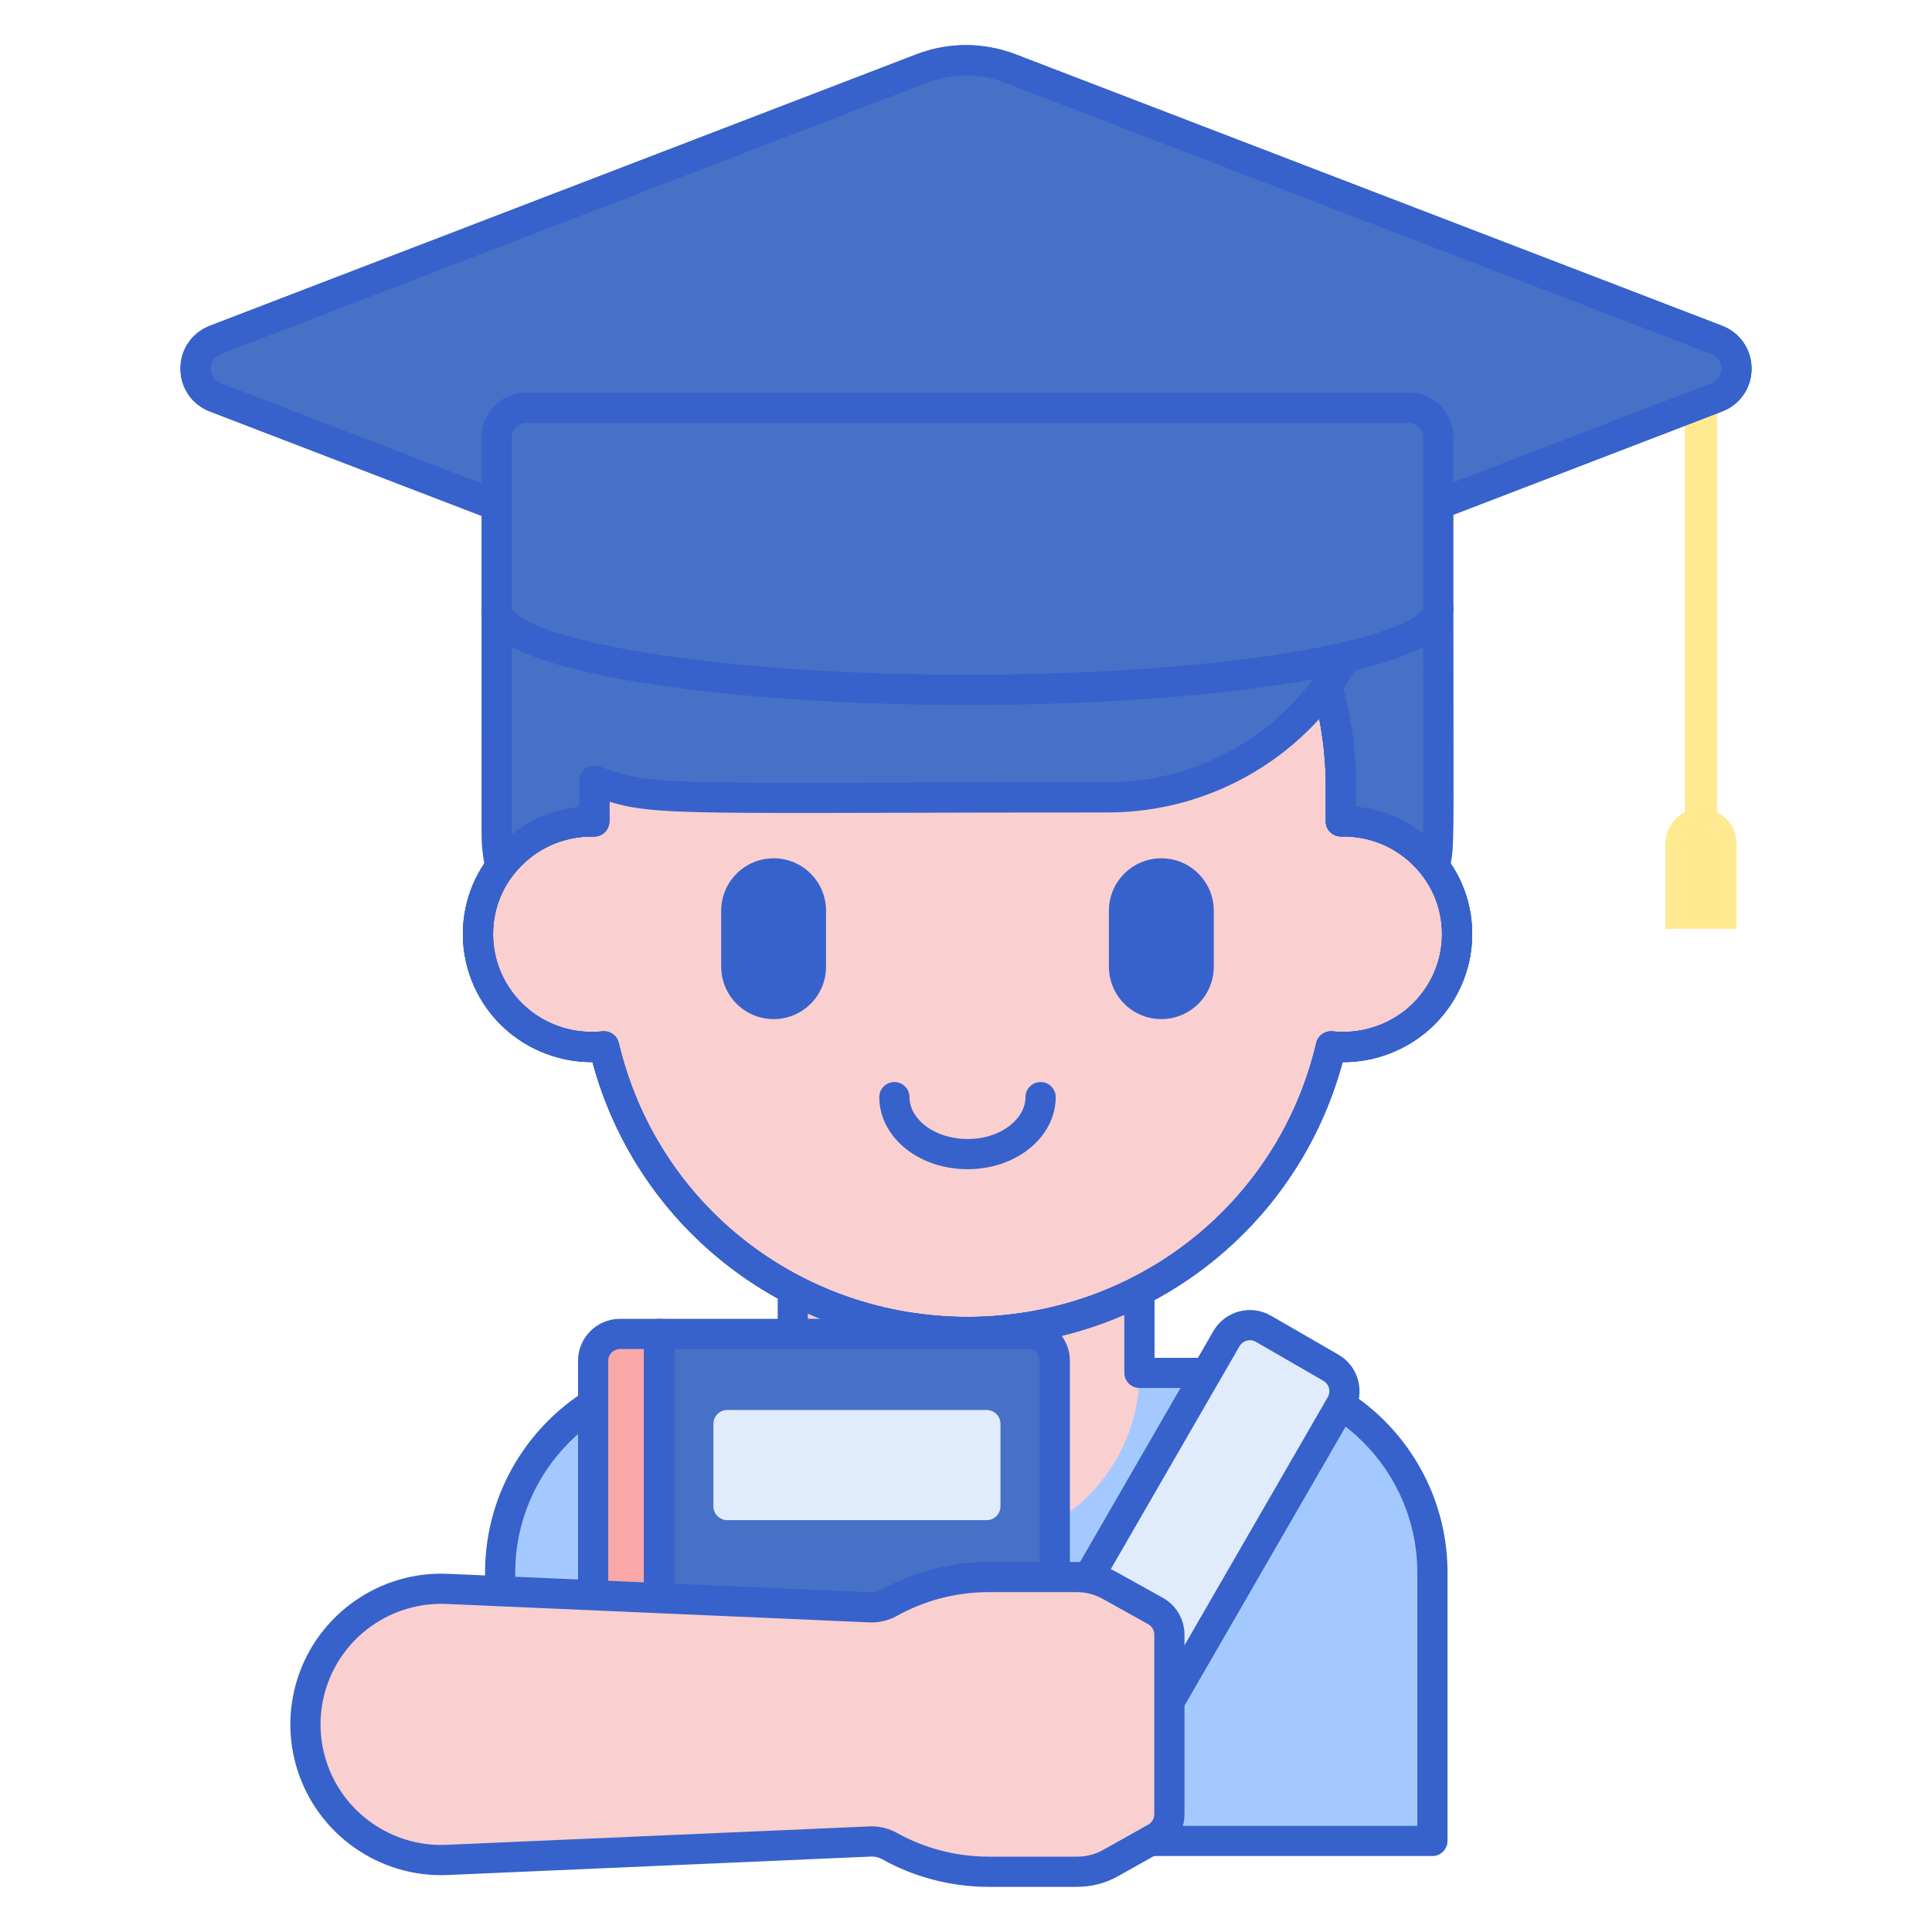 <?xml version="1.0" encoding="utf-8"?>
<!-- Generator: Adobe Illustrator 22.1.0, SVG Export Plug-In . SVG Version: 6.00 Build 0)  -->
<svg version="1.1" id="Layer_1" xmlns="http://www.w3.org/2000/svg" xmlns:xlink="http://www.w3.org/1999/xlink" x="0px" y="0px"
	 viewBox="0 0 256 256" style="enable-background:new 0 0 256 256;" xml:space="preserve">
<style type="text/css">
	.st0{fill:#E0EBFC;}
	.st1{fill:#3762CC;}
	.st2{fill:#4671C6;}
	.st3{fill:#6BDDDD;}
	.st4{fill:#F9A7A7;}
	.st5{fill:#A4C9FF;}
	.st6{fill:#FFEA92;}
	.st7{fill:#F9CFCF;}
	.st8{fill:#FFE164;}
	.st9{fill:#FFDC85;}
	.st10{fill:#FFEA94;}
	.st11{fill:#B9BEFC;}
	.st12{fill:#EAA97D;}
</style>
<g>
	<g>
		<path class="st5" d="M189.803,243.934H66.273v-35.549c0-14.619,11.851-26.471,26.471-26.471h70.589
			c14.619,0,26.471,11.851,26.471,26.471V243.934z"/>
	</g>
	<g>
		<path class="st7" d="M128.203,176.496c-8.369,0-16.246-2.069-23.155-5.707v0.345v7.678v3.102v0.002
			c0,12.685,10.283,22.967,22.967,22.967h0c12.684,0,22.967-10.283,22.967-22.967v-0.002v-3.102v-7.824
			C144.165,174.503,136.421,176.496,128.203,176.496z"/>
	</g>
	<g>
		<path class="st1" d="M189.803,245.934H66.273c-1.104,0-2-0.896-2-2v-35.549c0-15.699,12.771-28.471,28.471-28.471h10.305v-9.125
			c0-0.7,0.366-1.351,0.967-1.712c0.599-0.361,1.346-0.385,1.965-0.058c6.806,3.583,14.49,5.477,22.223,5.477
			c7.704,0,15.06-1.778,21.863-5.285c0.619-0.319,1.359-0.294,1.957,0.069c0.596,0.363,0.959,1.011,0.959,1.708v8.926h10.35
			c15.699,0,28.471,12.771,28.471,28.471v35.549C191.803,245.038,190.907,245.934,189.803,245.934z M68.273,241.934h119.529v-33.549
			c0-13.493-10.978-24.471-24.471-24.471h-12.35c-1.104,0-2-0.896-2-2v-7.761c-6.512,2.849-13.632,4.343-20.779,4.343
			c-7.286,0-14.536-1.553-21.154-4.513v7.931c0,1.104-0.896,2-2,2H92.744c-13.493,0-24.471,10.978-24.471,24.471V241.934z"/>
	</g>
	<g>
		<path class="st0" d="M124.083,243.934h20.212l33.37-57.799c0.992-1.717,0.403-3.913-1.314-4.905l-8.94-5.161
			c-1.717-0.992-3.913-0.403-4.905,1.314L124.083,243.934z"/>
	</g>
	<g>
		<path class="st1" d="M144.295,245.934h-20.212c-0.715,0-1.375-0.381-1.732-1c-0.356-0.619-0.356-1.381,0-2l38.423-66.552
			c0.747-1.293,1.952-2.218,3.396-2.604c1.444-0.387,2.95-0.188,4.242,0.56l8.939,5.16c1.293,0.747,2.219,1.952,2.605,3.396
			c0.386,1.441,0.188,2.948-0.559,4.242l-33.37,57.799C145.67,245.553,145.01,245.934,144.295,245.934z M127.547,241.934h15.594
			l32.792-56.799c0.213-0.368,0.27-0.797,0.159-1.208c-0.11-0.41-0.373-0.753-0.741-0.965l-8.939-5.161
			c-0.367-0.213-0.794-0.268-1.208-0.16c-0.41,0.11-0.753,0.373-0.965,0.741L127.547,241.934z"/>
	</g>
	<g>
		<path class="st2" d="M177.669,104.212v4.632c5.129-0.104,9.614,2.306,12.405,6.02c0.695-3.018,0.509-1.705,0.509-34.192h-18.985
			C175.465,87.659,177.669,95.68,177.669,104.212z"/>
	</g>
	<g>
		<path class="st1" d="M190.074,116.863c-0.621,0-1.216-0.289-1.599-0.798c-2.56-3.405-6.503-5.31-10.766-5.222
			c-0.538,0.004-1.057-0.195-1.44-0.571s-0.601-0.892-0.601-1.429v-4.632c0-7.887-2.014-15.692-5.822-22.572
			c-0.343-0.619-0.333-1.374,0.027-1.984c0.359-0.61,1.015-0.984,1.723-0.984h18.986c1.104,0,2,0.896,2,2
			c0,6.893,0.009,12.264,0.015,16.478c0.024,15.57,0.024,15.57-0.543,18.029l-0.031,0.135c-0.175,0.758-0.773,1.346-1.534,1.507
			C190.351,116.849,190.212,116.863,190.074,116.863z M179.669,106.919c3.289,0.313,6.351,1.543,8.896,3.552
			c0.051-2.167,0.045-5.942,0.033-13.316c-0.006-3.798-0.013-8.537-0.015-14.483h-13.72c3.152,6.712,4.806,14.094,4.806,21.541
			V106.919z"/>
	</g>
	<g>
		<path class="st7" d="M177.669,108.844v-4.632c0-27.073-22.146-49.02-49.466-49.02l0,0c-27.319,0-49.466,21.947-49.466,49.02v4.632
			c-8.589-0.174-15.404,6.668-15.404,14.94c0,8.832,7.71,15.818,16.71,14.867c5.105,21.688,24.723,37.846,48.159,37.846
			c23.438,0,43.055-16.16,48.159-37.846c8.988,0.95,16.71-6.022,16.71-14.867C193.073,115.508,186.253,108.67,177.669,108.844z"/>
	</g>
	<g>
		<path class="st1" d="M128.214,154.926C128.213,154.926,128.213,154.926,128.214,154.926c-3.562,0-6.875-1.282-9.093-3.519
			c-1.685-1.696-2.612-3.839-2.612-6.031c0-1.104,0.896-2,2-2s2,0.896,2,2c0,1.146,0.502,2.258,1.451,3.214
			c1.451,1.463,3.789,2.336,6.253,2.336c0,0,0,0,0.001,0c2.48,0,4.747-0.851,6.22-2.335c0.95-0.957,1.452-2.069,1.452-3.215
			c0-1.104,0.896-2,2-2s2,0.896,2,2c0,2.192-0.928,4.335-2.613,6.032C135.055,153.644,131.753,154.926,128.214,154.926z"/>
	</g>
	<g>
		<path class="st1" d="M153.884,135.035L153.884,135.035c-3.837,0-6.947-3.11-6.947-6.947v-7.41c0-3.837,3.11-6.947,6.947-6.947h0
			c3.837,0,6.947,3.11,6.947,6.947v7.41C160.831,131.925,157.721,135.035,153.884,135.035z"/>
	</g>
	<g>
		<path class="st1" d="M102.51,135.035L102.51,135.035c-3.837,0-6.947-3.11-6.947-6.947v-7.41c0-3.837,3.11-6.947,6.947-6.947h0
			c3.837,0,6.947,3.11,6.947,6.947v7.41C109.457,131.925,106.347,135.035,102.51,135.035z"/>
	</g>
	<g>
		<path class="st1" d="M128.203,178.496c-23.476,0-43.674-15.443-49.695-37.762c-0.023,0-0.048,0-0.072,0
			c-4.229,0-8.337-1.553-11.49-4.39c-3.566-3.209-5.611-7.787-5.611-12.562c0-4.569,1.806-8.855,5.083-12.067
			c2.816-2.76,6.424-4.424,10.32-4.796v-2.708c0-28.132,23.088-51.02,51.466-51.02s51.466,22.888,51.466,51.02v2.708
			c3.896,0.372,7.505,2.036,10.321,4.797c3.278,3.212,5.083,7.497,5.083,12.066c0,4.774-2.045,9.353-5.61,12.56
			c-3.172,2.854-7.344,4.43-11.564,4.392C171.878,163.053,151.68,178.496,128.203,178.496z M80.046,136.649
			c0.917,0,1.73,0.631,1.945,1.542c5.031,21.376,24.034,36.305,46.212,36.305s41.181-14.929,46.212-36.305
			c0.231-0.981,1.156-1.634,2.158-1.531c3.731,0.398,7.452-0.805,10.215-3.291c2.724-2.45,4.285-5.944,4.285-9.586
			c0-3.485-1.379-6.756-3.883-9.209c-2.53-2.479-5.905-3.811-9.481-3.73c-0.492,0.003-1.056-0.195-1.439-0.571
			c-0.385-0.376-0.601-0.892-0.601-1.429v-4.632c0-25.927-21.293-47.02-47.466-47.02s-47.466,21.093-47.466,47.02v4.632
			c0,0.537-0.216,1.053-0.601,1.429c-0.374,0.366-0.877,0.571-1.399,0.571c-0.014,0-0.027,0-0.04,0
			c-3.567-0.08-6.951,1.252-9.48,3.729c-2.504,2.453-3.883,5.725-3.883,9.21c0,3.642,1.563,7.137,4.287,9.588
			c2.762,2.485,6.478,3.688,10.213,3.289C79.904,136.653,79.976,136.649,80.046,136.649z"/>
	</g>
	<g>
		<path class="st1" d="M128.203,178.496c-23.476,0-43.674-15.443-49.695-37.762c-0.023,0-0.048,0-0.072,0
			c-4.229,0-8.337-1.553-11.49-4.39c-3.566-3.209-5.611-7.787-5.611-12.562c0-4.569,1.806-8.855,5.083-12.067
			c2.816-2.76,6.424-4.424,10.32-4.796v-2.708c0-28.132,23.088-51.02,51.466-51.02s51.466,22.888,51.466,51.02v2.708
			c3.896,0.372,7.505,2.036,10.321,4.797c3.278,3.212,5.083,7.497,5.083,12.066c0,4.774-2.045,9.353-5.61,12.56
			c-3.172,2.854-7.344,4.43-11.564,4.392C171.878,163.053,151.68,178.496,128.203,178.496z M80.046,136.649
			c0.917,0,1.73,0.631,1.945,1.542c5.031,21.376,24.034,36.305,46.212,36.305s41.181-14.929,46.212-36.305
			c0.231-0.981,1.156-1.634,2.158-1.531c3.731,0.398,7.452-0.805,10.215-3.291c2.724-2.45,4.285-5.944,4.285-9.586
			c0-3.485-1.379-6.756-3.883-9.209c-2.53-2.479-5.905-3.811-9.481-3.73c-0.492,0.003-1.056-0.195-1.439-0.571
			c-0.385-0.376-0.601-0.892-0.601-1.429v-4.632c0-25.927-21.293-47.02-47.466-47.02s-47.466,21.093-47.466,47.02v4.632
			c0,0.537-0.216,1.053-0.601,1.429c-0.374,0.366-0.877,0.571-1.399,0.571c-0.014,0-0.027,0-0.04,0
			c-3.567-0.08-6.951,1.252-9.48,3.729c-2.504,2.453-3.883,5.725-3.883,9.21c0,3.642,1.563,7.137,4.287,9.588
			c2.762,2.485,6.478,3.688,10.213,3.289C79.904,136.653,79.976,136.649,80.046,136.649z"/>
	</g>
	<g>
		<path class="st1" d="M128.203,178.496c-23.476,0-43.674-15.443-49.695-37.762c-0.023,0-0.048,0-0.072,0
			c-4.229,0-8.337-1.553-11.49-4.39c-3.566-3.209-5.611-7.787-5.611-12.562c0-4.569,1.806-8.855,5.083-12.067
			c2.816-2.76,6.424-4.424,10.32-4.796v-2.708c0-28.132,23.088-51.02,51.466-51.02s51.466,22.888,51.466,51.02v2.708
			c3.896,0.372,7.505,2.036,10.321,4.797c3.278,3.212,5.083,7.497,5.083,12.066c0,4.774-2.045,9.353-5.61,12.56
			c-3.172,2.854-7.344,4.43-11.564,4.392C171.878,163.053,151.68,178.496,128.203,178.496z M80.046,136.649
			c0.917,0,1.73,0.631,1.945,1.542c5.031,21.376,24.034,36.305,46.212,36.305s41.181-14.929,46.212-36.305
			c0.231-0.981,1.156-1.634,2.158-1.531c3.731,0.398,7.452-0.805,10.215-3.291c2.724-2.45,4.285-5.944,4.285-9.586
			c0-3.485-1.379-6.756-3.883-9.209c-2.53-2.479-5.905-3.811-9.481-3.73c-0.492,0.003-1.056-0.195-1.439-0.571
			c-0.385-0.376-0.601-0.892-0.601-1.429v-4.632c0-25.927-21.293-47.02-47.466-47.02s-47.466,21.093-47.466,47.02v4.632
			c0,0.537-0.216,1.053-0.601,1.429c-0.374,0.366-0.877,0.571-1.399,0.571c-0.014,0-0.027,0-0.04,0
			c-3.567-0.08-6.951,1.252-9.48,3.729c-2.504,2.453-3.883,5.725-3.883,9.21c0,3.642,1.563,7.137,4.287,9.588
			c2.762,2.485,6.478,3.688,10.213,3.289C79.904,136.653,79.976,136.649,80.046,136.649z"/>
	</g>
	<g>
		<path class="st2" d="M84.809,80.671H65.807c-0.001,0-0.002,0-0.003,0v5.228h0.003c0,5.033,0,19.486,0,24.618
			c0,1.502,0.188,2.958,0.513,4.362c2.789-3.722,7.279-6.14,12.418-6.036c0-7.105,0.003-4.031,0.025-5.415
			c7.949,2.888,7.128,2.229,68.002,2.229c13.644,0,25.511-7.606,31.593-18.81c0-2.303,0-3.885,0-6.176
			C166.366,80.671,114.676,80.671,84.809,80.671z"/>
	</g>
	<g>
		<path class="st1" d="M66.319,116.88c-0.137,0-0.275-0.014-0.413-0.043c-0.762-0.161-1.36-0.749-1.536-1.507
			c-0.374-1.621-0.563-3.24-0.563-4.813l-0.002-29.846c0-0.531,0.21-1.04,0.586-1.415c0.375-0.375,0.884-0.586,1.414-0.586h112.553
			c1.104,0,2,0.896,2,2v6.177c0,0.333-0.083,0.661-0.242,0.954c-6.649,12.247-19.428,19.855-33.351,19.855
			c-11.277,0-20.437,0.022-27.927,0.041c-28.548,0.069-33.099,0.081-38.101-1.473c0,0.691,0,1.557,0,2.618
			c0,0.537-0.217,1.053-0.601,1.429s-0.919,0.58-1.44,0.571c-4.249-0.084-8.218,1.821-10.776,5.235
			C67.538,116.589,66.941,116.88,66.319,116.88z M67.806,82.671L67.805,85.9l0.002,24.617c0,0.001,0,0.002,0,0.003
			c2.556-2.012,5.658-3.271,8.932-3.596c0.001-1.858,0.009-2.738,0.04-3.21l-0.022-0.002c0.002-0.044,0.004-0.134,0.007-0.315
			c0.011-0.646,0.332-1.248,0.865-1.615s1.21-0.453,1.817-0.233c6.086,2.211,6.455,2.231,39.383,2.149
			c7.492-0.019,16.655-0.041,27.937-0.041c12.287,0,23.58-6.626,29.593-17.325v-3.661H67.806z"/>
	</g>
	<g>
		<path class="st6" d="M227.527,107.622c0-20.532,0-35.238,0-54.988c-0.018,0.007-0.032,0.017-0.05,0.024l-4.231,1.625
			c0,13.177,0,41.315,0,53.338c-1.523,0.78-2.568,2.362-2.568,4.191v11.274h9.419v-11.274
			C230.096,109.983,229.051,108.401,227.527,107.622z"/>
	</g>
	<g>
		<path class="st2" d="M122.143,9.07l-93.62,35.964c-3.492,1.342-3.492,6.282,0,7.624l93.62,35.964
			c3.771,1.448,7.944,1.448,11.715,0l93.62-35.964c3.492-1.342,3.492-6.282,0-7.624L133.857,9.07
			C130.087,7.621,125.913,7.621,122.143,9.07z"/>
	</g>
	<g>
		<path class="st1" d="M128,91.71c-2.228,0-4.455-0.406-6.574-1.221L27.807,54.525c-2.371-0.911-3.902-3.14-3.902-5.679
			c0-2.54,1.531-4.769,3.901-5.68l93.62-35.965l0,0c4.238-1.629,8.91-1.629,13.148,0l93.619,35.965
			c2.371,0.911,3.902,3.14,3.902,5.68c0,2.539-1.531,4.768-3.901,5.679l-93.62,35.964C132.455,91.304,130.228,91.71,128,91.71z
			 M122.859,10.937L29.24,46.901c-1.239,0.477-1.336,1.609-1.336,1.945c0,0.335,0.097,1.468,1.337,1.944l93.618,35.964
			c3.314,1.273,6.965,1.273,10.281,0l93.619-35.964c1.239-0.477,1.336-1.609,1.336-1.944c0-0.336-0.097-1.469-1.337-1.945
			l-93.618-35.965C129.826,9.663,126.176,9.663,122.859,10.937L122.859,10.937z"/>
	</g>
	<g>
		<path class="st1" d="M128,91.71c-2.228,0-4.455-0.406-6.574-1.221L27.807,54.525c-2.371-0.911-3.902-3.14-3.902-5.679
			c0-2.54,1.531-4.769,3.901-5.68l93.62-35.965l0,0c4.238-1.629,8.91-1.629,13.148,0l93.619,35.965
			c2.371,0.911,3.902,3.14,3.902,5.68c0,2.539-1.531,4.768-3.901,5.679l-93.62,35.964C132.455,91.304,130.228,91.71,128,91.71z
			 M122.859,10.937L29.24,46.901c-1.239,0.477-1.336,1.609-1.336,1.945c0,0.335,0.097,1.468,1.337,1.944l93.618,35.964
			c3.314,1.273,6.965,1.273,10.281,0l93.619-35.964c1.239-0.477,1.336-1.609,1.336-1.944c0-0.336-0.097-1.469-1.337-1.945
			l-93.618-35.965C129.826,9.663,126.176,9.663,122.859,10.937L122.859,10.937z"/>
	</g>
	<g>
		<path class="st2" d="M186.682,54.029H69.707c-2.155,0-3.902,1.747-3.902,3.902v22.74h0c0,5.931,27.933,10.74,62.389,10.74
			c34.457,0,62.389-4.808,62.389-10.74h0.001v-22.74C190.584,55.776,188.837,54.029,186.682,54.029z"/>
	</g>
	<g>
		<path class="st1" d="M128.193,93.411c-16.774,0-32.563-1.128-44.455-3.175c-17.867-3.076-19.934-6.933-19.934-9.565V57.932
			c0-3.255,2.647-5.902,5.901-5.902h116.976c3.255,0,5.902,2.647,5.902,5.902v22.739c0,2.634-2.067,6.489-19.935,9.565
			C160.757,92.283,144.969,93.411,128.193,93.411z M69.706,56.029c-1.049,0-1.901,0.854-1.901,1.902v22.739
			c0.005,0.014,1.09,3.044,17.374,5.752c11.585,1.927,26.861,2.988,43.015,2.988s31.43-1.062,43.016-2.988
			c16.284-2.708,17.369-5.738,17.375-5.768V57.932c0-1.049-0.854-1.902-1.902-1.902H69.706z"/>
	</g>
	<g>
		<path class="st2" d="M139.768,243.934H87.331v-67.181h48.872c1.969,0,3.565,1.596,3.565,3.565V243.934z"/>
	</g>
	<g>
		<path class="st4" d="M87.331,243.934h-8.74v-63.616c0-1.969,1.596-3.565,3.565-3.565h5.174V243.934z"/>
	</g>
	<g>
		<path class="st0" d="M130.725,201.43H96.374c-1.019,0-1.845-0.826-1.845-1.845v-10.913c0-1.019,0.826-1.845,1.845-1.845h34.351
			c1.019,0,1.845,0.826,1.845,1.845v10.913C132.57,200.604,131.744,201.43,130.725,201.43z"/>
	</g>
	<g>
		<path class="st1" d="M139.768,245.934H87.331c-1.104,0-2-0.896-2-2v-67.182c0-1.104,0.896-2,2-2h48.872
			c3.068,0,5.564,2.497,5.564,5.565v63.616C141.768,245.038,140.872,245.934,139.768,245.934z M89.331,241.934h48.437v-61.616
			c0-0.863-0.702-1.565-1.564-1.565H89.331V241.934z"/>
	</g>
	<g>
		<path class="st1" d="M87.331,245.934h-8.74c-1.104,0-2-0.896-2-2v-63.616c0-3.068,2.497-5.565,5.565-5.565h5.175
			c1.104,0,2,0.896,2,2v67.182C89.331,245.038,88.436,245.934,87.331,245.934z M80.591,241.934h4.74v-63.182h-3.175
			c-0.863,0-1.565,0.702-1.565,1.565V241.934z"/>
	</g>
	<g>
		<path class="st7" d="M154.952,240.387v-23.783c0-1.305-0.707-2.508-1.847-3.143l-6.037-3.36c-1.337-0.744-2.842-1.135-4.372-1.135
			h-11.715c-4.591,0-9.106,1.172-13.117,3.404l-0.003,0.002c-0.781,0.435-1.668,0.644-2.561,0.605l-56.064-2.444
			c-8.129-0.355-15.483,4.796-17.928,12.557h0c-1.108,3.516-1.108,7.287,0,10.803h0c2.445,7.761,9.799,12.912,17.928,12.557
			l56.067-2.445c0.893-0.039,1.78,0.171,2.561,0.605h0c4.011,2.233,8.526,3.404,13.117,3.404h11.776c1.54,0,3.055-0.396,4.398-1.149
			l5.961-3.343C154.25,242.888,154.952,241.688,154.952,240.387z"/>
	</g>
	<g>
		<path class="st1" d="M142.756,250.017h-11.776c-4.92,0-9.792-1.265-14.09-3.657c-0.458-0.254-0.965-0.385-1.502-0.354
			l-56.067,2.444c-9.015,0.396-17.209-5.345-19.922-13.954c-1.237-3.926-1.237-8.077,0-12.005
			c2.712-8.61,10.939-14.349,19.922-13.954l56.064,2.444c0.518,0.026,1.043-0.1,1.501-0.355c4.302-2.394,9.174-3.658,14.094-3.658
			h11.715c1.865,0,3.714,0.479,5.345,1.387l6.038,3.361c1.773,0.986,2.875,2.86,2.875,4.89v23.782c0,2.022-1.095,3.893-2.858,4.882
			l-5.961,3.343C146.494,249.53,144.635,250.017,142.756,250.017z M115.513,242.002c1.16,0,2.304,0.296,3.322,0.862
			c3.704,2.063,7.904,3.152,12.145,3.152h11.776c1.195,0,2.378-0.309,3.42-0.894l5.961-3.343c0.503-0.282,0.815-0.816,0.815-1.394
			v-23.782c0-0.579-0.314-1.113-0.82-1.395l-6.037-3.361c-1.038-0.576-2.214-0.882-3.4-0.882h-11.715
			c-4.24,0-8.44,1.09-12.145,3.151c-1.11,0.618-2.362,0.915-3.624,0.858l-56.064-2.444c-7.225-0.302-13.764,4.274-15.934,11.159
			c-0.989,3.142-0.989,6.462,0,9.603c2.17,6.886,8.739,11.473,15.934,11.159l56.067-2.444
			C115.313,242.004,115.413,242.002,115.513,242.002z"/>
	</g>
</g>
</svg>
